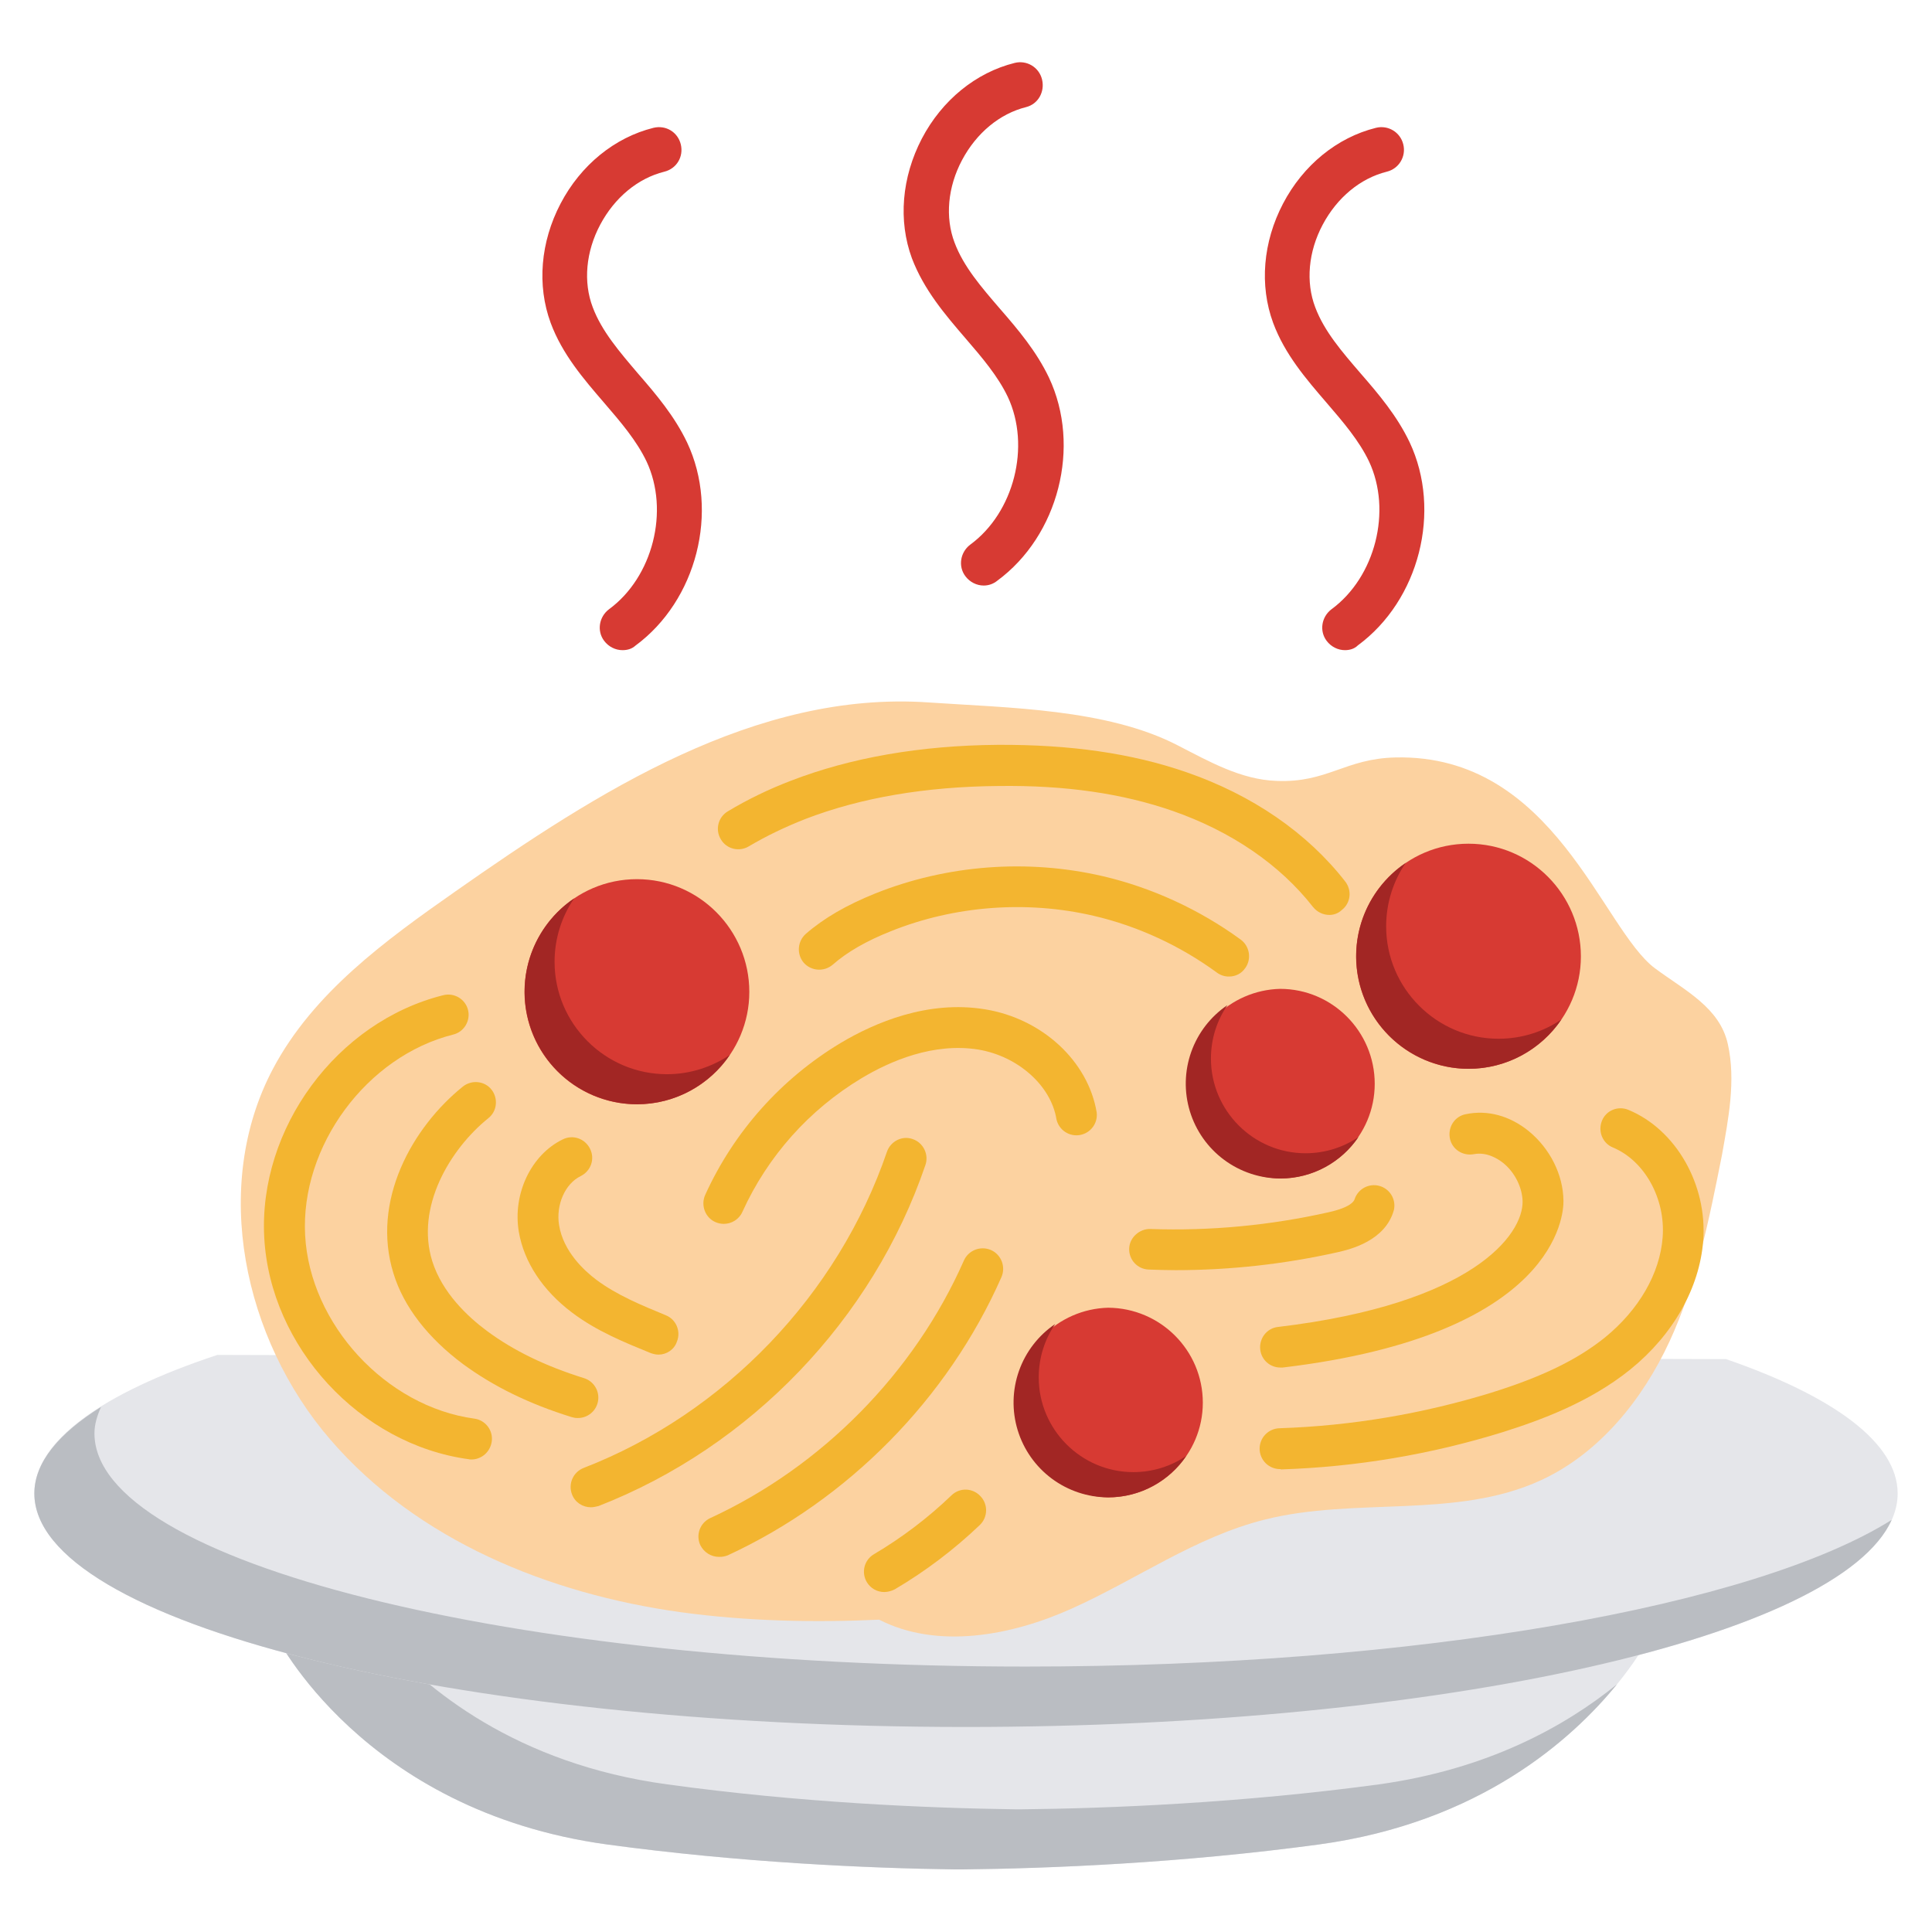 <svg width="512" height="512" viewBox="0 0 512 512" fill="none" xmlns="http://www.w3.org/2000/svg">
<path d="M72.977 433.214C72.977 433.214 95.915 479.886 160.905 488.806C196.107 493.585 229.797 495.098 253.212 495.417H254.726C278.221 495.178 313.025 493.744 349.503 488.806C414.492 479.966 437.43 433.214 437.43 433.214H72.977Z" fill="#E5E6EA"/>
<path d="M365.431 472.877C328.954 477.815 294.15 479.249 270.655 479.488H269.141C245.726 479.169 212.036 477.735 176.833 472.877C136.852 467.461 112.799 447.63 100.215 433.214H72.977C72.977 433.214 95.915 479.886 160.905 488.806C196.107 493.585 229.797 495.098 253.212 495.417H254.726C278.221 495.178 313.025 493.744 349.503 488.806C392.272 482.992 416.722 460.851 428.51 446.356C414.572 457.665 394.103 468.895 365.431 472.877Z" fill="#BABDC2"/>
<path d="M457.421 360.18L57.606 359.065C27.022 369.18 9.102 381.923 9.102 395.781C9.102 429.949 119.569 457.665 255.92 457.665C392.272 457.665 502.898 430.028 502.898 395.781C502.898 382.401 486.013 370.056 457.421 360.18Z" fill="#E5E6EA"/>
<path d="M271.849 441.657C135.498 441.657 25.031 414.02 25.031 379.852C25.031 377.463 25.748 375.153 26.783 372.844C15.474 379.932 9.102 387.658 9.102 395.781C9.102 429.949 119.569 457.665 255.92 457.665C382.874 457.665 487.447 433.692 501.305 402.79C464.987 425.568 375.945 441.657 271.849 441.657Z" fill="#BABDC2"/>
<path d="M457.899 276.713C455.748 266.996 446.589 262.536 438.625 256.643C424.528 246.209 411.864 199.776 369.812 200.732C356.352 201.051 351.812 207.502 338.273 206.944C328.875 206.626 320.353 201.767 311.99 197.467C293.274 187.83 267.15 187.591 246.124 186.157C200.328 182.971 158.356 209.812 120.764 236.174C102.127 249.236 83.012 263.094 72.34 283.244C55.853 314.385 64.535 354.844 87.552 381.525C110.569 408.206 145.374 422.383 180.338 427.241C197.78 429.63 215.381 430.028 232.983 429.232C248.434 437.117 267.947 433.533 284.035 426.285C301.238 418.56 316.928 407.25 335.167 402.71C359.219 396.657 385.9 402.631 408.36 392.277C423.89 385.109 435.28 370.932 442.448 355.481C449.616 339.951 452.961 323.066 456.306 306.261C458.058 296.465 460.049 286.35 457.899 276.713Z" fill="#FCD2A0"/>
<path d="M339.308 389.33C337.872 389.351 336.486 388.801 335.455 387.8C334.425 386.799 333.834 385.43 333.813 383.994C333.791 382.558 334.342 381.172 335.342 380.141C336.343 379.11 337.712 378.52 339.149 378.498C358.184 377.861 376.98 374.676 395.139 369.1C408.678 364.879 417.997 360.34 425.324 354.446C434.324 347.119 439.899 337.482 440.616 327.924C441.412 317.65 435.837 307.615 427.474 304.111C424.687 302.996 423.413 299.81 424.528 297.022C425.643 294.235 428.828 292.96 431.616 294.155C444.2 299.412 452.483 313.986 451.368 328.8C450.412 341.304 443.403 353.729 432.094 362.888C421.262 371.649 408.28 376.348 398.245 379.534C379.21 385.427 359.458 388.773 339.467 389.41C339.388 389.33 339.308 389.33 339.308 389.33Z" fill="#F3B530"/>
<path d="M339.308 362.41C336.6 362.41 334.29 360.419 333.972 357.632C333.653 354.685 335.724 351.977 338.671 351.658C390.201 345.526 403.661 327.208 403.501 318.367C403.422 314.703 401.431 310.641 398.325 308.172C396.891 307.057 394.024 305.226 390.599 305.863C387.652 306.42 384.785 304.588 384.227 301.642C383.67 298.695 385.502 295.828 388.449 295.27C394.183 294.075 400.077 295.668 405.094 299.73C410.749 304.35 414.253 311.279 414.333 318.208C414.413 321.792 412.661 353.729 339.945 362.41H339.308Z" fill="#F3B530"/>
<path d="M311.512 336.606C309.123 336.606 306.813 336.526 304.424 336.446C303.717 336.423 303.022 336.259 302.378 335.966C301.735 335.673 301.156 335.255 300.675 334.736C300.193 334.218 299.82 333.61 299.574 332.946C299.329 332.283 299.218 331.578 299.247 330.871C299.326 327.924 302.034 325.615 304.822 325.694C320.751 326.252 336.68 324.738 352.21 321.234C357.865 319.96 358.821 318.367 358.98 317.809C359.41 316.495 360.327 315.395 361.543 314.736C362.758 314.077 364.18 313.909 365.516 314.266C366.852 314.623 368.001 315.478 368.725 316.655C369.45 317.833 369.697 319.243 369.414 320.597C367.184 328.88 357.706 331.11 354.6 331.827C340.423 335.013 326.007 336.606 311.512 336.606ZM153.099 375.791C152.542 375.791 152.064 375.711 151.506 375.552C140.197 372.047 130.799 367.428 122.755 361.534C113.436 354.605 106.985 346.322 104.277 337.482C98.304 318.287 109.215 298.774 122.675 287.943C124.985 286.111 128.409 286.43 130.241 288.739C132.073 291.049 131.755 294.474 129.445 296.305C119.171 304.588 110.091 319.96 114.551 334.216C117.18 342.579 123.949 348.95 129.126 352.773C136.135 357.95 144.498 362.012 154.692 365.198C155.943 365.568 157.018 366.379 157.718 367.479C158.419 368.58 158.698 369.897 158.504 371.187C158.31 372.477 157.656 373.654 156.663 374.5C155.67 375.346 154.404 375.804 153.099 375.791Z" fill="#F3B530"/>
<path d="M124.905 386.781C124.666 386.781 124.427 386.781 124.188 386.702C95.437 382.799 71.623 356.994 70.03 328.004C68.437 299.013 89.304 270.74 117.498 263.731C120.365 263.014 123.312 264.766 124.029 267.633C124.746 270.501 122.994 273.447 120.126 274.164C97.189 279.899 79.588 303.712 80.862 327.367C82.136 350.941 102.286 372.764 125.702 375.95C128.648 376.348 130.719 379.056 130.321 382.003C129.923 384.79 127.613 386.781 124.905 386.781ZM325.689 258.793C324.542 258.804 323.424 258.441 322.503 257.757C312.707 250.589 301.477 245.413 289.849 242.705C272.088 238.563 252.894 239.997 235.929 246.846C229.558 249.395 224.54 252.262 220.638 255.687C219.542 256.608 218.13 257.065 216.702 256.961C215.274 256.857 213.943 256.2 212.992 255.129C212.07 254.033 211.613 252.621 211.717 251.193C211.821 249.765 212.479 248.434 213.549 247.483C218.408 243.262 224.381 239.837 231.868 236.811C250.903 229.165 272.327 227.572 292.238 232.192C305.22 235.218 317.884 241.032 328.795 248.997C331.184 250.749 331.742 254.173 329.99 256.563C328.954 258.076 327.361 258.793 325.689 258.793Z" fill="#F3B530"/>
<path d="M352.29 242.466C350.697 242.466 349.104 241.749 347.989 240.395C339.228 229.165 326.326 220.325 310.795 214.909C297.495 210.289 282.362 208.059 264.602 208.298C245.248 208.458 228.045 211.404 213.39 217.059C208.134 219.13 203.116 221.519 198.417 224.307C195.868 225.82 192.523 225.024 191.01 222.395C190.644 221.785 190.402 221.108 190.3 220.403C190.198 219.699 190.237 218.981 190.415 218.292C190.593 217.602 190.906 216.955 191.336 216.388C191.767 215.821 192.306 215.345 192.922 214.988C198.098 211.882 203.674 209.174 209.488 206.944C225.337 200.812 243.814 197.546 264.522 197.387C283.637 197.307 299.884 199.617 314.379 204.635C331.901 210.688 346.476 220.723 356.511 233.625C358.343 236.015 357.945 239.36 355.555 241.191C354.672 242.021 353.502 242.478 352.29 242.466ZM156.604 399.445C154.453 399.445 152.382 398.171 151.586 396.02C151.329 395.356 151.206 394.648 151.223 393.936C151.24 393.224 151.397 392.523 151.686 391.872C151.974 391.221 152.388 390.633 152.904 390.142C153.42 389.651 154.028 389.267 154.692 389.012C192.045 374.516 222.071 343.136 235.053 305.226C236.009 302.438 239.115 300.845 241.903 301.881C244.69 302.836 246.204 305.942 245.248 308.73C231.31 349.667 198.895 383.436 158.595 399.126C157.878 399.286 157.241 399.445 156.604 399.445ZM190.532 412.586C188.461 412.586 186.55 411.392 185.594 409.48C185.294 408.837 185.124 408.141 185.094 407.433C185.064 406.724 185.174 406.016 185.418 405.35C185.662 404.684 186.036 404.072 186.517 403.551C186.998 403.03 187.578 402.609 188.222 402.312C217.771 388.693 242.301 363.844 255.442 334.057C256.637 331.349 259.823 330.075 262.61 331.269C265.318 332.464 266.593 335.65 265.398 338.437C251.221 370.614 224.779 397.454 192.842 412.188C192.106 412.474 191.321 412.61 190.532 412.586ZM234.337 421.905C233.404 421.908 232.487 421.668 231.676 421.207C230.866 420.745 230.19 420.08 229.717 419.276C229.351 418.666 229.11 417.989 229.008 417.284C228.905 416.58 228.944 415.862 229.122 415.173C229.3 414.483 229.613 413.836 230.044 413.269C230.474 412.702 231.013 412.226 231.629 411.869C239.036 407.489 245.965 402.233 252.177 396.259C254.327 394.188 257.752 394.268 259.823 396.498C261.894 398.649 261.814 402.073 259.664 404.144C252.814 410.675 245.248 416.409 237.124 421.188C236.168 421.666 235.213 421.905 234.337 421.905Z" fill="#F3B530"/>
<path d="M191.806 324.34C191.09 324.34 190.293 324.181 189.576 323.862C186.868 322.668 185.674 319.402 186.868 316.694C194.479 299.93 207.006 285.875 222.788 276.394C231.868 270.978 245.885 265.005 261.017 267.474C276.23 269.943 288.415 281.253 290.645 294.872C290.794 296.249 290.41 297.63 289.572 298.732C288.733 299.835 287.505 300.574 286.138 300.798C284.772 301.022 283.371 300.715 282.224 299.938C281.078 299.162 280.272 297.976 279.973 296.624C278.539 287.704 269.778 279.899 259.265 278.146C247.398 276.235 235.929 281.173 228.363 285.713C214.47 294.043 203.442 306.405 196.744 321.154C195.868 323.146 193.877 324.34 191.806 324.34ZM174.524 358.986C173.807 358.986 173.17 358.826 172.453 358.587C165.444 355.72 158.117 352.773 151.586 347.835C143.86 342.021 138.843 334.455 137.489 326.411C135.816 316.376 140.754 306.022 149.117 301.96C151.825 300.606 155.011 301.721 156.365 304.429C157.719 307.137 156.604 310.323 153.896 311.677C149.754 313.668 147.285 319.323 148.161 324.659C149.276 331.668 154.851 336.765 158.037 339.154C163.453 343.216 170.064 345.924 176.435 348.552C179.223 349.667 180.497 352.853 179.382 355.561C178.665 357.711 176.594 358.986 174.524 358.986Z" fill="#F3B530"/>
<path d="M356.432 172.299C354.6 172.299 352.768 171.423 351.573 169.83C349.582 167.202 350.219 163.458 352.848 161.467C364.476 152.945 368.936 135.344 362.803 122.282C360.175 116.787 356.033 111.929 351.573 106.752C346.157 100.46 340.503 93.929 337.397 85.566C333.733 75.611 334.689 64.142 340.025 53.947C345.361 43.753 354.361 36.426 364.635 33.877C367.821 33.081 371.086 34.992 371.883 38.257C372.679 41.443 370.768 44.709 367.502 45.505C360.493 47.257 354.361 52.355 350.538 59.523C346.715 66.691 345.998 74.735 348.547 81.425C350.936 87.796 355.635 93.212 360.573 98.947C365.352 104.442 370.21 110.176 373.555 117.185C382.157 135.424 376.104 159.078 359.856 171.025C358.901 171.98 357.626 172.299 356.432 172.299ZM260.699 155.175C258.867 155.175 257.035 154.299 255.841 152.707C253.849 150.078 254.487 146.335 257.115 144.344C268.743 135.822 273.203 118.22 267.07 105.159C264.442 99.663 260.301 94.805 255.841 89.628C250.425 83.336 244.85 76.805 241.664 68.443C238 58.487 238.956 47.018 244.292 36.744C249.628 26.55 258.628 19.222 268.902 16.674C272.088 15.877 275.353 17.789 276.15 21.054C276.946 24.32 275.115 27.585 271.929 28.381C264.92 30.134 258.787 35.231 254.965 42.399C251.142 49.567 250.425 57.611 252.973 64.301C255.363 70.673 260.062 76.088 265 81.823C269.778 87.318 274.637 93.053 277.982 100.062C286.583 118.3 280.53 141.955 264.283 153.901C263.271 154.727 262.005 155.177 260.699 155.175ZM164.966 172.299C163.134 172.299 161.303 171.423 160.108 169.83C158.117 167.202 158.754 163.458 161.382 161.467C173.01 152.945 177.47 135.344 171.338 122.282C168.71 116.787 164.568 111.929 160.108 106.752C154.692 100.46 149.037 93.929 145.931 85.566C142.268 75.611 143.223 64.142 148.56 53.947C153.896 43.753 162.896 36.426 173.17 33.877C176.435 33.081 179.621 34.992 180.417 38.257C181.214 41.523 179.302 44.709 176.037 45.505C169.028 47.257 162.896 52.355 159.073 59.523C155.25 66.691 154.533 74.735 157.081 81.425C159.471 87.796 164.17 93.212 169.108 99.026C173.886 104.522 178.745 110.256 182.09 117.265C190.691 135.503 184.638 159.158 168.391 171.104C167.435 171.98 166.241 172.299 164.966 172.299ZM198.576 262.855C198.576 279.182 185.276 292.642 168.789 292.642C152.303 292.642 139.002 279.262 139.002 262.855C139.002 246.448 152.303 232.988 168.789 232.988C185.276 232.988 198.576 246.448 198.576 262.855Z" fill="#D73A33"/>
<path d="M176.754 284.677C160.347 284.677 146.967 271.297 146.967 254.89C146.967 248.678 148.878 242.864 152.144 238.085C146.86 241.662 142.862 246.837 140.735 252.852C138.609 258.867 138.466 265.406 140.328 271.508C142.19 277.61 145.958 282.955 151.08 286.759C156.203 290.562 162.409 292.624 168.789 292.642C178.984 292.642 188.063 287.465 193.399 279.58C188.621 282.766 182.886 284.677 176.754 284.677Z" fill="#A22624"/>
<path d="M418.952 253.457C418.952 269.784 405.652 283.244 389.165 283.244C372.759 283.244 359.378 269.864 359.378 253.457C359.378 237.05 372.679 223.59 389.165 223.59C405.652 223.59 418.952 237.05 418.952 253.457Z" fill="#D73A33"/>
<path d="M397.13 275.279C380.723 275.279 367.343 261.899 367.343 245.492C367.343 239.28 369.254 233.466 372.52 228.687C367.236 232.263 363.238 237.439 361.111 243.454C358.985 249.469 358.842 256.008 360.704 262.11C362.566 268.212 366.334 273.557 371.457 277.361C376.579 281.164 382.785 283.226 389.165 283.244C399.36 283.244 408.439 278.067 413.776 270.182C409.077 273.368 403.342 275.279 397.13 275.279Z" fill="#A22624"/>
<path d="M364.316 287.226C364.316 301.004 353.087 312.314 339.228 312.314C332.674 312.149 326.443 309.429 321.865 304.735C317.287 300.04 314.725 293.743 314.725 287.186C314.725 280.629 317.287 274.332 321.865 269.638C326.443 264.943 332.674 262.223 339.228 262.058C353.087 262.058 364.316 273.368 364.316 287.226Z" fill="#D73A33"/>
<path d="M345.998 305.624C332.14 305.624 320.91 294.314 320.91 280.536C320.91 275.279 322.503 270.421 325.291 266.359C320.839 269.371 317.47 273.73 315.678 278.796C313.886 283.863 313.765 289.371 315.333 294.512C316.901 299.652 320.075 304.155 324.39 307.359C328.705 310.563 333.934 312.3 339.308 312.314C347.91 312.314 355.556 307.934 360.016 301.323C356.033 304.031 351.175 305.624 345.998 305.624Z" fill="#A22624"/>
<path d="M318.76 371.729C318.76 385.507 307.53 396.817 293.672 396.817C287.117 396.652 280.886 393.932 276.308 389.237C271.731 384.543 269.169 378.246 269.169 371.689C269.169 365.132 271.731 358.835 276.308 354.14C280.886 349.446 287.117 346.726 293.672 346.561C307.53 346.641 318.76 357.871 318.76 371.729Z" fill="#D73A33"/>
<path d="M300.362 390.127C286.504 390.127 275.274 378.817 275.274 365.039C275.274 359.782 276.867 354.924 279.654 350.862C275.203 353.873 271.834 358.232 270.042 363.299C268.25 368.366 268.129 373.874 269.697 379.015C271.265 384.155 274.439 388.658 278.754 391.862C283.069 395.066 288.297 396.802 293.672 396.817C302.273 396.817 309.919 392.436 314.379 385.826C310.397 388.534 305.539 390.127 300.362 390.127Z" fill="#A22624"/>
</svg>
